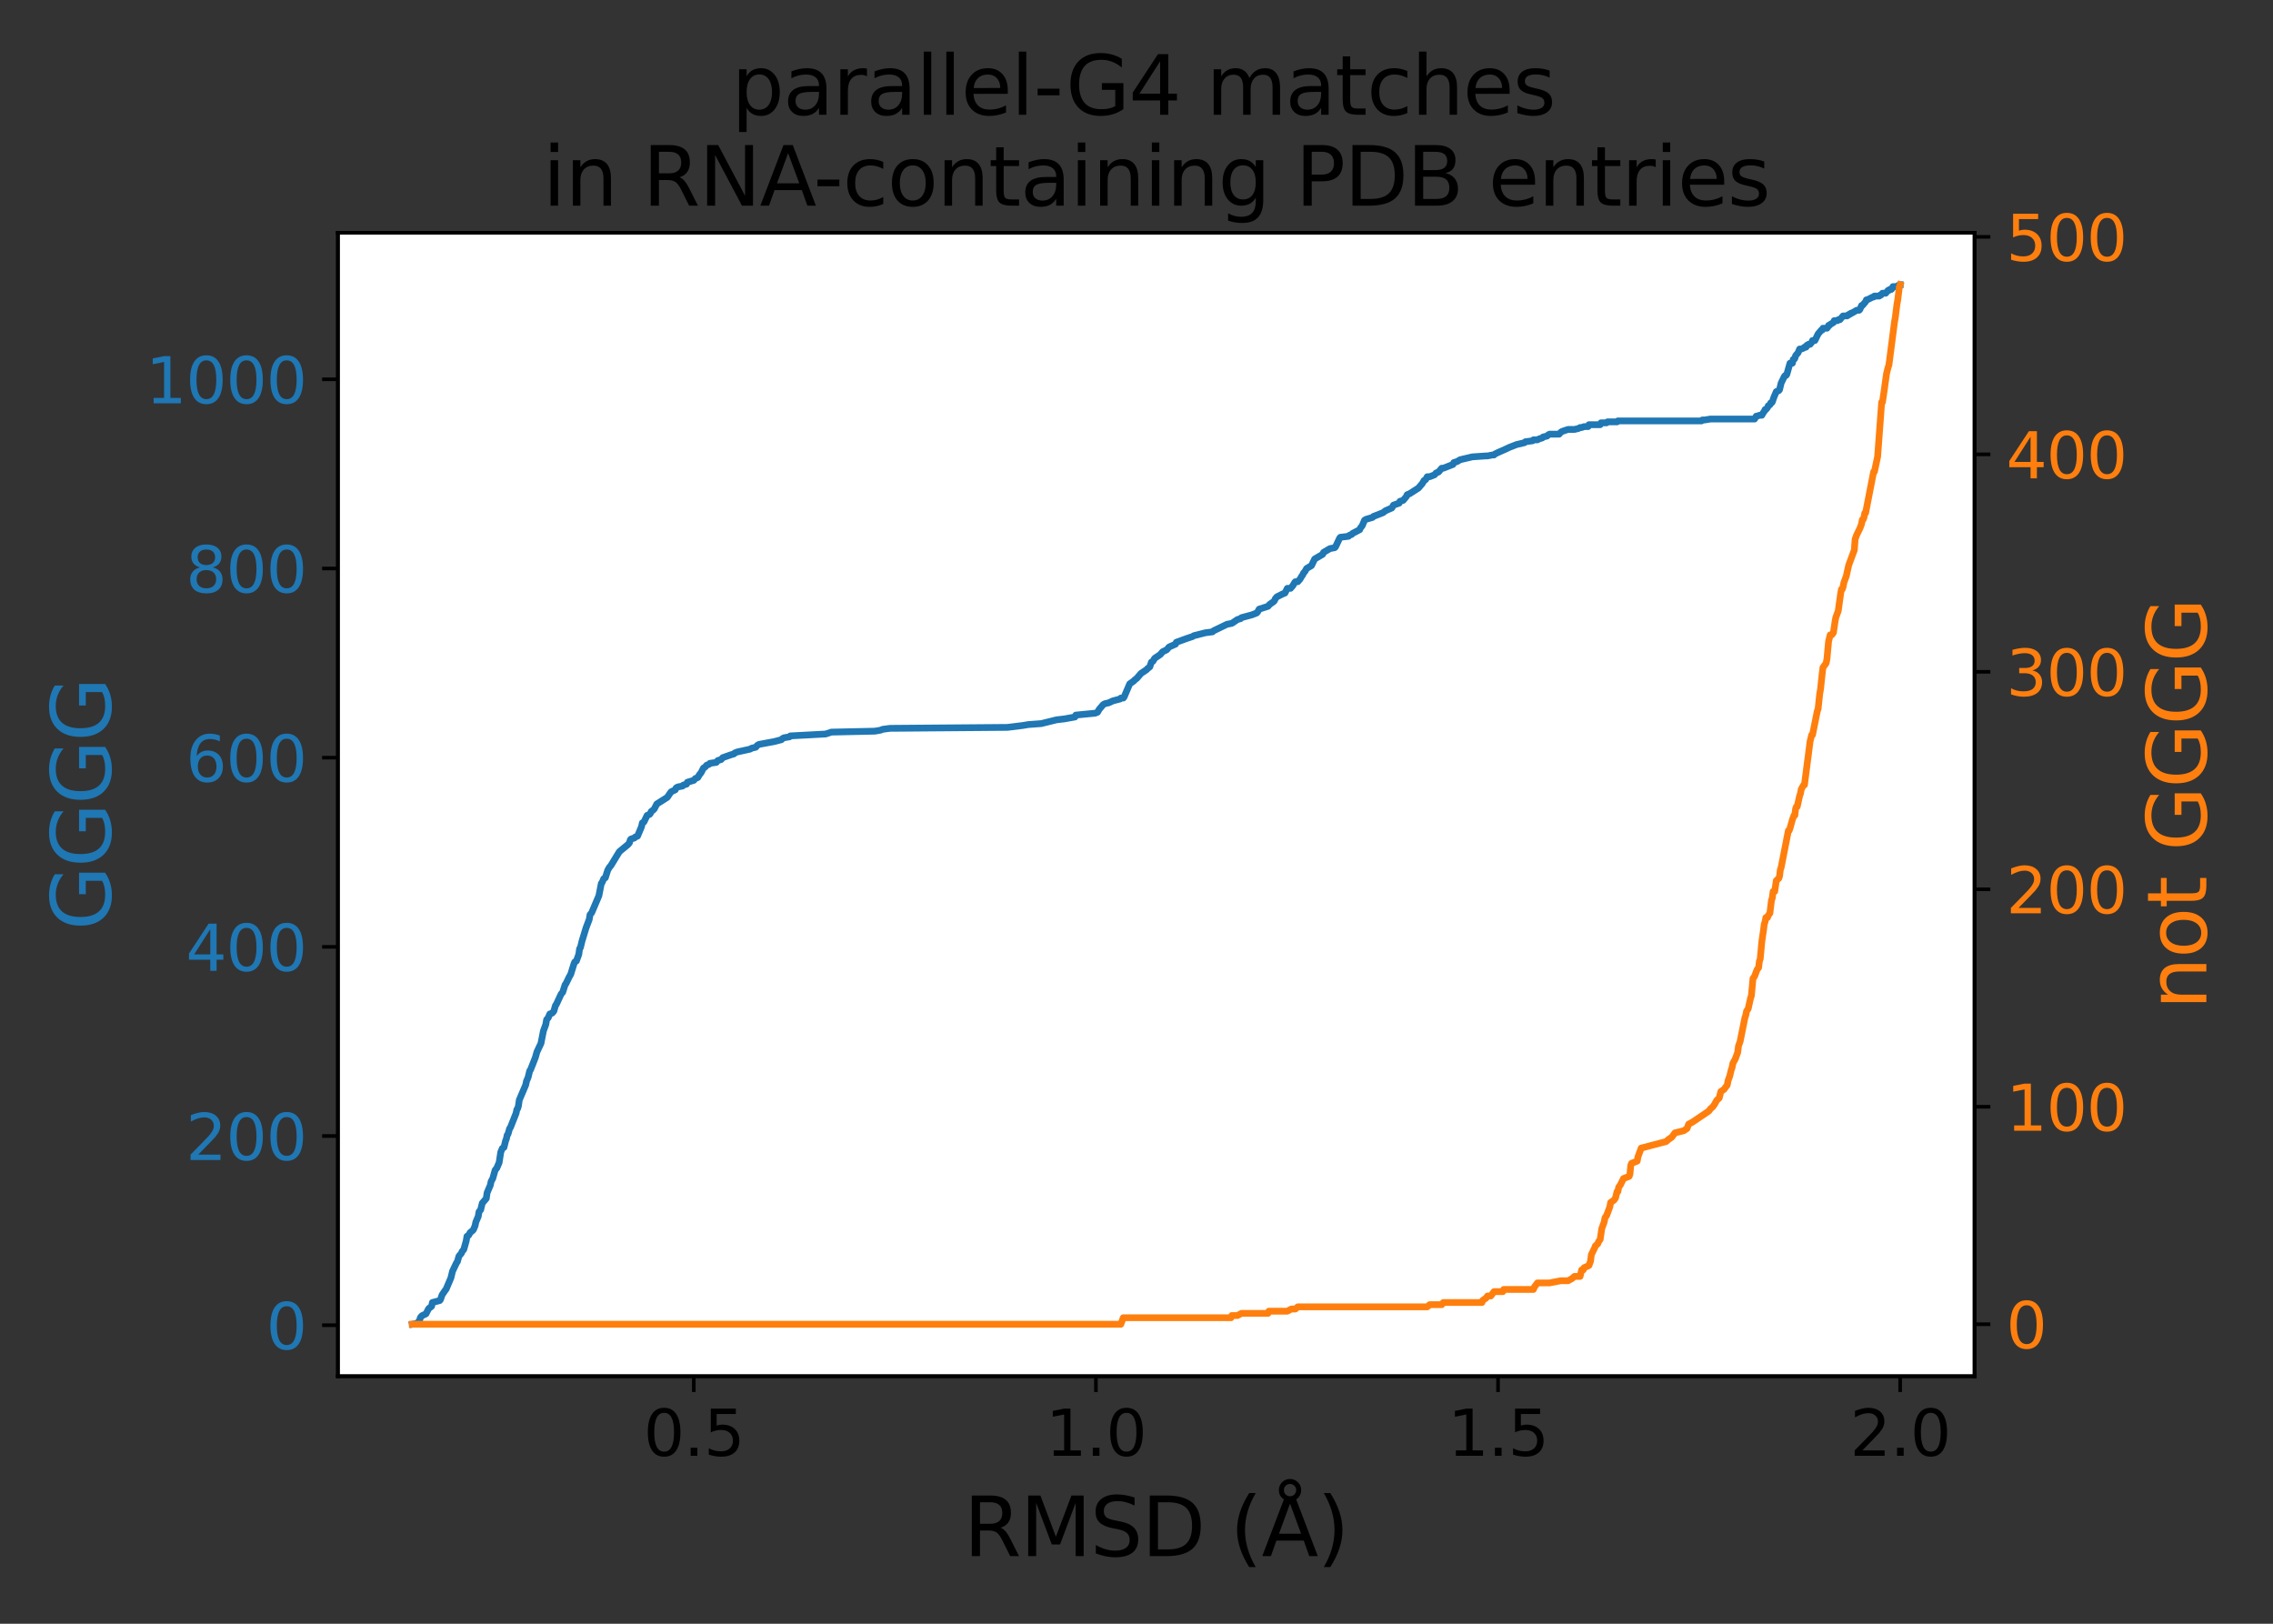 <?xml version="1.0" encoding="utf-8" standalone="no"?>
<!DOCTYPE svg PUBLIC "-//W3C//DTD SVG 1.1//EN"
  "http://www.w3.org/Graphics/SVG/1.1/DTD/svg11.dtd">
<svg xmlns:xlink="http://www.w3.org/1999/xlink" width="504pt" height="360pt" viewBox="0 0 504 360" xmlns="http://www.w3.org/2000/svg" version="1.1">
 <rect x="0" y="0" width="504" height="360" fill="#333333" stroke="none"/>
 <defs>
  <style type="text/css">*{stroke-linejoin: round; stroke-linecap: butt}</style>
 </defs>
 <g id="figure_1">
  <g id="patch_1">
   <path d="M 0 360 
L 504 360 
L 504 0 
L 0 0 
L 0 360 
z
" style="fill: none"/>
  </g>
  <g id="axes_1">
   <g id="patch_2">
    <path d="M 74.925 305.122 
L 437.825 305.122 
L 437.825 51.6 
L 74.925 51.6 
z
" style="fill: #ffffff"/>
   </g>
   <g id="matplotlib.axis_1">
    <g id="xtick_1">
     <g id="line2d_1">
      <defs>
       <path id="m24413ec538" d="M 0 0 
L 0 3.5 
" style="stroke: #000000; stroke-width: 0.8"/>
      </defs>
      <g>
       <use xlink:href="#m24413ec538" x="153.836" y="305.122" style="stroke: #000000; stroke-width: 0.8"/>
      </g>
     </g>
     <g id="text_1">
      <!-- 0.5 -->
      <g transform="translate(142.703 322.76)scale(0.14 -0.14)">
       <defs>
        <path id="DejaVuSans-30" d="M 2034 4250 
Q 1547 4250 1301 3770 
Q 1056 3291 1056 2328 
Q 1056 1369 1301 889 
Q 1547 409 2034 409 
Q 2525 409 2770 889 
Q 3016 1369 3016 2328 
Q 3016 3291 2770 3770 
Q 2525 4250 2034 4250 
z
M 2034 4750 
Q 2819 4750 3233 4129 
Q 3647 3509 3647 2328 
Q 3647 1150 3233 529 
Q 2819 -91 2034 -91 
Q 1250 -91 836 529 
Q 422 1150 422 2328 
Q 422 3509 836 4129 
Q 1250 4750 2034 4750 
z
" transform="scale(0.016)"/>
        <path id="DejaVuSans-2e" d="M 684 794 
L 1344 794 
L 1344 0 
L 684 0 
L 684 794 
z
" transform="scale(0.016)"/>
        <path id="DejaVuSans-35" d="M 691 4666 
L 3169 4666 
L 3169 4134 
L 1269 4134 
L 1269 2991 
Q 1406 3038 1543 3061 
Q 1681 3084 1819 3084 
Q 2600 3084 3056 2656 
Q 3513 2228 3513 1497 
Q 3513 744 3044 326 
Q 2575 -91 1722 -91 
Q 1428 -91 1123 -41 
Q 819 9 494 109 
L 494 744 
Q 775 591 1075 516 
Q 1375 441 1709 441 
Q 2250 441 2565 725 
Q 2881 1009 2881 1497 
Q 2881 1984 2565 2268 
Q 2250 2553 1709 2553 
Q 1456 2553 1204 2497 
Q 953 2441 691 2322 
L 691 4666 
z
" transform="scale(0.016)"/>
       </defs>
       <use xlink:href="#DejaVuSans-30"/>
       <use xlink:href="#DejaVuSans-2e" x="63.623"/>
       <use xlink:href="#DejaVuSans-35" x="95.41"/>
      </g>
     </g>
    </g>
    <g id="xtick_2">
     <g id="line2d_2">
      <g>
       <use xlink:href="#m24413ec538" x="243" y="305.122" style="stroke: #000000; stroke-width: 0.8"/>
      </g>
     </g>
     <g id="text_2">
      <!-- 1.0 -->
      <g transform="translate(231.868 322.76)scale(0.14 -0.14)">
       <defs>
        <path id="DejaVuSans-31" d="M 794 531 
L 1825 531 
L 1825 4091 
L 703 3866 
L 703 4441 
L 1819 4666 
L 2450 4666 
L 2450 531 
L 3481 531 
L 3481 0 
L 794 0 
L 794 531 
z
" transform="scale(0.016)"/>
       </defs>
       <use xlink:href="#DejaVuSans-31"/>
       <use xlink:href="#DejaVuSans-2e" x="63.623"/>
       <use xlink:href="#DejaVuSans-30" x="95.41"/>
      </g>
     </g>
    </g>
    <g id="xtick_3">
     <g id="line2d_3">
      <g>
       <use xlink:href="#m24413ec538" x="332.165" y="305.122" style="stroke: #000000; stroke-width: 0.8"/>
      </g>
     </g>
     <g id="text_3">
      <!-- 1.5 -->
      <g transform="translate(321.033 322.76)scale(0.14 -0.14)">
       <use xlink:href="#DejaVuSans-31"/>
       <use xlink:href="#DejaVuSans-2e" x="63.623"/>
       <use xlink:href="#DejaVuSans-35" x="95.41"/>
      </g>
     </g>
    </g>
    <g id="xtick_4">
     <g id="line2d_4">
      <g>
       <use xlink:href="#m24413ec538" x="421.33" y="305.122" style="stroke: #000000; stroke-width: 0.8"/>
      </g>
     </g>
     <g id="text_4">
      <!-- 2.0 -->
      <g transform="translate(410.197 322.76)scale(0.14 -0.14)">
       <defs>
        <path id="DejaVuSans-32" d="M 1228 531 
L 3431 531 
L 3431 0 
L 469 0 
L 469 531 
Q 828 903 1448 1529 
Q 2069 2156 2228 2338 
Q 2531 2678 2651 2914 
Q 2772 3150 2772 3378 
Q 2772 3750 2511 3984 
Q 2250 4219 1831 4219 
Q 1534 4219 1204 4116 
Q 875 4013 500 3803 
L 500 4441 
Q 881 4594 1212 4672 
Q 1544 4750 1819 4750 
Q 2544 4750 2975 4387 
Q 3406 4025 3406 3419 
Q 3406 3131 3298 2873 
Q 3191 2616 2906 2266 
Q 2828 2175 2409 1742 
Q 1991 1309 1228 531 
z
" transform="scale(0.016)"/>
       </defs>
       <use xlink:href="#DejaVuSans-32"/>
       <use xlink:href="#DejaVuSans-2e" x="63.623"/>
       <use xlink:href="#DejaVuSans-30" x="95.41"/>
      </g>
     </g>
    </g>
    <g id="text_5">
     <!-- RMSD (Å) -->
     <g transform="translate(213.673 345.011)scale(0.18 -0.18)">
      <defs>
       <path id="DejaVuSans-52" d="M 2841 2188 
Q 3044 2119 3236 1894 
Q 3428 1669 3622 1275 
L 4263 0 
L 3584 0 
L 2988 1197 
Q 2756 1666 2539 1819 
Q 2322 1972 1947 1972 
L 1259 1972 
L 1259 0 
L 628 0 
L 628 4666 
L 2053 4666 
Q 2853 4666 3247 4331 
Q 3641 3997 3641 3322 
Q 3641 2881 3436 2590 
Q 3231 2300 2841 2188 
z
M 1259 4147 
L 1259 2491 
L 2053 2491 
Q 2509 2491 2742 2702 
Q 2975 2913 2975 3322 
Q 2975 3731 2742 3939 
Q 2509 4147 2053 4147 
L 1259 4147 
z
" transform="scale(0.016)"/>
       <path id="DejaVuSans-4d" d="M 628 4666 
L 1569 4666 
L 2759 1491 
L 3956 4666 
L 4897 4666 
L 4897 0 
L 4281 0 
L 4281 4097 
L 3078 897 
L 2444 897 
L 1241 4097 
L 1241 0 
L 628 0 
L 628 4666 
z
" transform="scale(0.016)"/>
       <path id="DejaVuSans-53" d="M 3425 4513 
L 3425 3897 
Q 3066 4069 2747 4153 
Q 2428 4238 2131 4238 
Q 1616 4238 1336 4038 
Q 1056 3838 1056 3469 
Q 1056 3159 1242 3001 
Q 1428 2844 1947 2747 
L 2328 2669 
Q 3034 2534 3370 2195 
Q 3706 1856 3706 1288 
Q 3706 609 3251 259 
Q 2797 -91 1919 -91 
Q 1588 -91 1214 -16 
Q 841 59 441 206 
L 441 856 
Q 825 641 1194 531 
Q 1563 422 1919 422 
Q 2459 422 2753 634 
Q 3047 847 3047 1241 
Q 3047 1584 2836 1778 
Q 2625 1972 2144 2069 
L 1759 2144 
Q 1053 2284 737 2584 
Q 422 2884 422 3419 
Q 422 4038 858 4394 
Q 1294 4750 2059 4750 
Q 2388 4750 2728 4690 
Q 3069 4631 3425 4513 
z
" transform="scale(0.016)"/>
       <path id="DejaVuSans-44" d="M 1259 4147 
L 1259 519 
L 2022 519 
Q 2988 519 3436 956 
Q 3884 1394 3884 2338 
Q 3884 3275 3436 3711 
Q 2988 4147 2022 4147 
L 1259 4147 
z
M 628 4666 
L 1925 4666 
Q 3281 4666 3915 4102 
Q 4550 3538 4550 2338 
Q 4550 1131 3912 565 
Q 3275 0 1925 0 
L 628 0 
L 628 4666 
z
" transform="scale(0.016)"/>
       <path id="DejaVuSans-20" transform="scale(0.016)"/>
       <path id="DejaVuSans-28" d="M 1984 4856 
Q 1566 4138 1362 3434 
Q 1159 2731 1159 2009 
Q 1159 1288 1364 580 
Q 1569 -128 1984 -844 
L 1484 -844 
Q 1016 -109 783 600 
Q 550 1309 550 2009 
Q 550 2706 781 3412 
Q 1013 4119 1484 4856 
L 1984 4856 
z
" transform="scale(0.016)"/>
       <path id="DejaVuSans-c5" d="M 2663 5081 
Q 2663 5278 2523 5417 
Q 2384 5556 2188 5556 
Q 1988 5556 1852 5420 
Q 1716 5284 1716 5081 
Q 1716 4884 1853 4746 
Q 1991 4609 2188 4609 
Q 2384 4609 2523 4746 
Q 2663 4884 2663 5081 
z
M 2188 4044 
L 1338 1722 
L 3041 1722 
L 2188 4044 
z
M 1716 4366 
Q 1525 4494 1428 4673 
Q 1331 4853 1331 5081 
Q 1331 5441 1579 5691 
Q 1828 5941 2188 5941 
Q 2544 5941 2795 5689 
Q 3047 5438 3047 5081 
Q 3047 4863 2948 4678 
Q 2850 4494 2663 4366 
L 4325 0 
L 3669 0 
L 3244 1197 
L 1141 1197 
L 716 0 
L 50 0 
L 1716 4366 
z
" transform="scale(0.016)"/>
       <path id="DejaVuSans-29" d="M 513 4856 
L 1013 4856 
Q 1481 4119 1714 3412 
Q 1947 2706 1947 2009 
Q 1947 1309 1714 600 
Q 1481 -109 1013 -844 
L 513 -844 
Q 928 -128 1133 580 
Q 1338 1288 1338 2009 
Q 1338 2731 1133 3434 
Q 928 4138 513 4856 
z
" transform="scale(0.016)"/>
      </defs>
      <use xlink:href="#DejaVuSans-52"/>
      <use xlink:href="#DejaVuSans-4d" x="69.482"/>
      <use xlink:href="#DejaVuSans-53" x="155.762"/>
      <use xlink:href="#DejaVuSans-44" x="219.238"/>
      <use xlink:href="#DejaVuSans-20" x="296.24"/>
      <use xlink:href="#DejaVuSans-28" x="328.027"/>
      <use xlink:href="#DejaVuSans-c5" x="367.041"/>
      <use xlink:href="#DejaVuSans-29" x="435.449"/>
     </g>
    </g>
   </g>
   <g id="matplotlib.axis_2">
    <g id="ytick_1">
     <g id="line2d_5">
      <defs>
       <path id="m7c9e7e6912" d="M 0 0 
L -3.5 0 
" style="stroke: #000000; stroke-width: 0.8"/>
      </defs>
      <g>
       <use xlink:href="#m7c9e7e6912" x="74.925" y="293.808" style="stroke: #000000; stroke-width: 0.8"/>
      </g>
     </g>
     <g id="text_6">
      <!-- 0 -->
      <g style="fill: #1f77b4" transform="translate(59.017 299.127)scale(0.14 -0.14)">
       <use xlink:href="#DejaVuSans-30"/>
      </g>
     </g>
    </g>
    <g id="ytick_2">
     <g id="line2d_6">
      <g>
       <use xlink:href="#m7c9e7e6912" x="74.925" y="251.865" style="stroke: #000000; stroke-width: 0.8"/>
      </g>
     </g>
     <g id="text_7">
      <!-- 200 -->
      <g style="fill: #1f77b4" transform="translate(41.203 257.184)scale(0.14 -0.14)">
       <use xlink:href="#DejaVuSans-32"/>
       <use xlink:href="#DejaVuSans-30" x="63.623"/>
       <use xlink:href="#DejaVuSans-30" x="127.246"/>
      </g>
     </g>
    </g>
    <g id="ytick_3">
     <g id="line2d_7">
      <g>
       <use xlink:href="#m7c9e7e6912" x="74.925" y="209.923" style="stroke: #000000; stroke-width: 0.8"/>
      </g>
     </g>
     <g id="text_8">
      <!-- 400 -->
      <g style="fill: #1f77b4" transform="translate(41.203 215.242)scale(0.14 -0.14)">
       <defs>
        <path id="DejaVuSans-34" d="M 2419 4116 
L 825 1625 
L 2419 1625 
L 2419 4116 
z
M 2253 4666 
L 3047 4666 
L 3047 1625 
L 3713 1625 
L 3713 1100 
L 3047 1100 
L 3047 0 
L 2419 0 
L 2419 1100 
L 313 1100 
L 313 1709 
L 2253 4666 
z
" transform="scale(0.016)"/>
       </defs>
       <use xlink:href="#DejaVuSans-34"/>
       <use xlink:href="#DejaVuSans-30" x="63.623"/>
       <use xlink:href="#DejaVuSans-30" x="127.246"/>
      </g>
     </g>
    </g>
    <g id="ytick_4">
     <g id="line2d_8">
      <g>
       <use xlink:href="#m7c9e7e6912" x="74.925" y="167.98" style="stroke: #000000; stroke-width: 0.8"/>
      </g>
     </g>
     <g id="text_9">
      <!-- 600 -->
      <g style="fill: #1f77b4" transform="translate(41.203 173.299)scale(0.14 -0.14)">
       <defs>
        <path id="DejaVuSans-36" d="M 2113 2584 
Q 1688 2584 1439 2293 
Q 1191 2003 1191 1497 
Q 1191 994 1439 701 
Q 1688 409 2113 409 
Q 2538 409 2786 701 
Q 3034 994 3034 1497 
Q 3034 2003 2786 2293 
Q 2538 2584 2113 2584 
z
M 3366 4563 
L 3366 3988 
Q 3128 4100 2886 4159 
Q 2644 4219 2406 4219 
Q 1781 4219 1451 3797 
Q 1122 3375 1075 2522 
Q 1259 2794 1537 2939 
Q 1816 3084 2150 3084 
Q 2853 3084 3261 2657 
Q 3669 2231 3669 1497 
Q 3669 778 3244 343 
Q 2819 -91 2113 -91 
Q 1303 -91 875 529 
Q 447 1150 447 2328 
Q 447 3434 972 4092 
Q 1497 4750 2381 4750 
Q 2619 4750 2861 4703 
Q 3103 4656 3366 4563 
z
" transform="scale(0.016)"/>
       </defs>
       <use xlink:href="#DejaVuSans-36"/>
       <use xlink:href="#DejaVuSans-30" x="63.623"/>
       <use xlink:href="#DejaVuSans-30" x="127.246"/>
      </g>
     </g>
    </g>
    <g id="ytick_5">
     <g id="line2d_9">
      <g>
       <use xlink:href="#m7c9e7e6912" x="74.925" y="126.038" style="stroke: #000000; stroke-width: 0.8"/>
      </g>
     </g>
     <g id="text_10">
      <!-- 800 -->
      <g style="fill: #1f77b4" transform="translate(41.203 131.356)scale(0.14 -0.14)">
       <defs>
        <path id="DejaVuSans-38" d="M 2034 2216 
Q 1584 2216 1326 1975 
Q 1069 1734 1069 1313 
Q 1069 891 1326 650 
Q 1584 409 2034 409 
Q 2484 409 2743 651 
Q 3003 894 3003 1313 
Q 3003 1734 2745 1975 
Q 2488 2216 2034 2216 
z
M 1403 2484 
Q 997 2584 770 2862 
Q 544 3141 544 3541 
Q 544 4100 942 4425 
Q 1341 4750 2034 4750 
Q 2731 4750 3128 4425 
Q 3525 4100 3525 3541 
Q 3525 3141 3298 2862 
Q 3072 2584 2669 2484 
Q 3125 2378 3379 2068 
Q 3634 1759 3634 1313 
Q 3634 634 3220 271 
Q 2806 -91 2034 -91 
Q 1263 -91 848 271 
Q 434 634 434 1313 
Q 434 1759 690 2068 
Q 947 2378 1403 2484 
z
M 1172 3481 
Q 1172 3119 1398 2916 
Q 1625 2713 2034 2713 
Q 2441 2713 2670 2916 
Q 2900 3119 2900 3481 
Q 2900 3844 2670 4047 
Q 2441 4250 2034 4250 
Q 1625 4250 1398 4047 
Q 1172 3844 1172 3481 
z
" transform="scale(0.016)"/>
       </defs>
       <use xlink:href="#DejaVuSans-38"/>
       <use xlink:href="#DejaVuSans-30" x="63.623"/>
       <use xlink:href="#DejaVuSans-30" x="127.246"/>
      </g>
     </g>
    </g>
    <g id="ytick_6">
     <g id="line2d_10">
      <g>
       <use xlink:href="#m7c9e7e6912" x="74.925" y="84.095" style="stroke: #000000; stroke-width: 0.8"/>
      </g>
     </g>
     <g id="text_11">
      <!-- 1000 -->
      <g style="fill: #1f77b4" transform="translate(32.295 89.414)scale(0.14 -0.14)">
       <use xlink:href="#DejaVuSans-31"/>
       <use xlink:href="#DejaVuSans-30" x="63.623"/>
       <use xlink:href="#DejaVuSans-30" x="127.246"/>
       <use xlink:href="#DejaVuSans-30" x="190.869"/>
      </g>
     </g>
    </g>
    <g id="text_12">
     <!-- GGGG -->
     <g style="fill: #1f77b4" transform="translate(24.552 206.255)rotate(-90)scale(0.18 -0.18)">
      <defs>
       <path id="DejaVuSans-47" d="M 3809 666 
L 3809 1919 
L 2778 1919 
L 2778 2438 
L 4434 2438 
L 4434 434 
Q 4069 175 3628 42 
Q 3188 -91 2688 -91 
Q 1594 -91 976 548 
Q 359 1188 359 2328 
Q 359 3472 976 4111 
Q 1594 4750 2688 4750 
Q 3144 4750 3555 4637 
Q 3966 4525 4313 4306 
L 4313 3634 
Q 3963 3931 3569 4081 
Q 3175 4231 2741 4231 
Q 1884 4231 1454 3753 
Q 1025 3275 1025 2328 
Q 1025 1384 1454 906 
Q 1884 428 2741 428 
Q 3075 428 3337 486 
Q 3600 544 3809 666 
z
" transform="scale(0.016)"/>
      </defs>
      <use xlink:href="#DejaVuSans-47"/>
      <use xlink:href="#DejaVuSans-47" x="77.49"/>
      <use xlink:href="#DejaVuSans-47" x="154.98"/>
      <use xlink:href="#DejaVuSans-47" x="232.471"/>
     </g>
    </g>
   </g>
   <g id="line2d_11">
    <path d="M 91.42 293.598 
L 92.49 293.388 
L 93.025 292.759 
L 93.204 292.13 
L 93.56 291.711 
L 94.452 291.291 
L 94.987 290.243 
L 95.165 290.033 
L 95.7 289.614 
L 95.879 288.775 
L 97.484 288.355 
L 97.662 288.146 
L 98.019 287.097 
L 98.732 286.048 
L 98.91 285.839 
L 99.98 283.322 
L 100.337 281.854 
L 101.229 279.967 
L 101.407 279.757 
L 101.764 278.499 
L 102.299 277.87 
L 102.477 277.45 
L 102.834 277.031 
L 103.369 275.143 
L 103.547 274.095 
L 103.904 273.885 
L 104.26 273.256 
L 104.795 272.837 
L 104.973 272.627 
L 105.33 271.788 
L 105.508 270.949 
L 106.043 269.691 
L 106.222 268.642 
L 106.578 268.223 
L 106.935 266.755 
L 107.827 265.706 
L 108.005 264.448 
L 108.718 262.77 
L 108.897 261.932 
L 109.253 261.302 
L 109.61 260.044 
L 109.788 259.415 
L 110.145 258.996 
L 110.68 257.737 
L 111.037 255.43 
L 111.393 254.592 
L 111.75 254.382 
L 112.107 252.914 
L 112.285 252.494 
L 112.463 251.656 
L 112.642 251.446 
L 112.998 250.188 
L 113.177 249.978 
L 114.425 246.832 
L 114.603 245.993 
L 114.782 245.784 
L 114.96 245.154 
L 115.138 243.896 
L 116.565 240.541 
L 116.743 239.702 
L 117.1 238.863 
L 117.457 237.395 
L 117.635 237.185 
L 118.705 234.459 
L 119.061 233.201 
L 119.953 231.313 
L 120.488 228.587 
L 121.023 227.119 
L 121.201 226.071 
L 121.558 225.651 
L 121.915 224.812 
L 122.45 224.603 
L 122.806 224.183 
L 123.163 222.925 
L 123.341 222.715 
L 124.411 220.408 
L 124.768 219.989 
L 125.303 218.311 
L 125.481 218.102 
L 126.195 216.634 
L 126.551 216.004 
L 127.265 213.698 
L 127.443 213.278 
L 127.8 213.068 
L 128.335 211.6 
L 128.513 210.342 
L 128.691 210.132 
L 129.048 208.664 
L 129.94 205.728 
L 130.653 203.841 
L 130.831 202.792 
L 131.188 202.373 
L 132.793 198.598 
L 133.328 195.872 
L 133.506 195.662 
L 133.863 194.823 
L 134.219 194.614 
L 134.754 192.936 
L 135.111 192.307 
L 135.468 191.887 
L 137.251 188.951 
L 137.429 188.742 
L 139.213 187.274 
L 139.569 186.854 
L 139.748 186.225 
L 139.926 186.015 
L 140.639 185.806 
L 140.818 185.596 
L 141.353 185.386 
L 142.244 183.289 
L 142.423 182.45 
L 142.779 182.241 
L 143.493 180.773 
L 144.028 180.563 
L 144.206 180.353 
L 144.384 179.934 
L 144.919 179.514 
L 145.098 179.305 
L 145.633 178.256 
L 147.951 176.788 
L 148.664 175.74 
L 148.842 175.53 
L 149.734 175.11 
L 149.912 174.691 
L 150.269 174.481 
L 151.339 174.272 
L 151.517 174.062 
L 152.231 173.852 
L 152.409 173.433 
L 153.836 173.013 
L 154.192 172.594 
L 154.727 172.384 
L 155.084 171.755 
L 155.441 171.336 
L 155.976 170.287 
L 156.332 170.077 
L 156.689 169.658 
L 157.224 169.448 
L 157.402 169.238 
L 158.829 169.029 
L 159.186 168.609 
L 159.899 168.4 
L 160.256 167.98 
L 162.039 167.351 
L 162.752 167.141 
L 162.93 166.932 
L 163.465 166.722 
L 166.319 166.093 
L 166.675 165.883 
L 167.567 165.673 
L 167.924 165.254 
L 168.28 165.044 
L 171.669 164.415 
L 173.274 163.996 
L 173.452 163.786 
L 173.809 163.576 
L 175.057 163.366 
L 175.235 163.157 
L 183.082 162.737 
L 184.33 162.318 
L 193.96 162.108 
L 195.208 161.898 
L 195.743 161.689 
L 197.348 161.479 
L 223.384 161.269 
L 226.772 160.85 
L 228.021 160.64 
L 230.874 160.43 
L 234.262 159.592 
L 236.045 159.382 
L 238.364 158.962 
L 238.542 158.543 
L 242.822 158.124 
L 243.357 157.914 
L 243.714 157.285 
L 244.605 156.236 
L 244.962 156.027 
L 245.854 155.817 
L 246.745 155.397 
L 248.35 154.978 
L 248.529 154.768 
L 249.064 154.768 
L 249.242 154.559 
L 250.49 151.623 
L 251.382 150.993 
L 251.56 150.784 
L 252.095 150.364 
L 252.987 149.316 
L 254.235 148.477 
L 254.413 148.267 
L 254.948 147.848 
L 255.305 146.799 
L 255.662 146.589 
L 256.018 145.96 
L 257.267 145.121 
L 257.802 144.492 
L 258.693 144.073 
L 259.228 143.444 
L 260.655 142.815 
L 260.833 142.395 
L 263.152 141.556 
L 264.4 141.137 
L 264.756 140.927 
L 267.253 140.298 
L 268.858 140.088 
L 269.036 139.879 
L 272.068 138.411 
L 273.138 138.201 
L 274.386 137.362 
L 275.1 137.152 
L 275.278 136.943 
L 277.596 136.314 
L 278.666 135.894 
L 278.844 135.684 
L 279.201 135.055 
L 281.163 134.426 
L 281.519 134.007 
L 282.411 133.378 
L 282.589 133.168 
L 282.768 132.748 
L 283.124 132.329 
L 284.373 131.7 
L 284.908 131.49 
L 285.443 130.442 
L 286.156 130.442 
L 286.691 129.812 
L 287.048 129.183 
L 287.226 128.974 
L 287.761 128.974 
L 288.296 128.344 
L 288.653 127.715 
L 288.831 127.506 
L 289.009 127.086 
L 289.366 126.667 
L 289.723 126.038 
L 290.793 125.408 
L 291.506 123.94 
L 293.289 122.892 
L 293.467 122.472 
L 294.894 121.634 
L 295.964 121.424 
L 296.142 121.214 
L 297.034 119.327 
L 297.212 119.117 
L 298.996 118.907 
L 299.174 118.698 
L 299.709 118.488 
L 299.887 118.278 
L 301.492 117.439 
L 301.671 117.02 
L 302.027 116.601 
L 302.562 115.342 
L 302.919 115.133 
L 304.346 114.713 
L 304.524 114.503 
L 306.664 113.665 
L 307.199 113.245 
L 308.625 112.616 
L 308.982 111.987 
L 310.23 111.567 
L 310.409 111.148 
L 311.122 110.938 
L 311.835 110.099 
L 312.014 109.68 
L 312.549 109.47 
L 314.51 108.212 
L 315.402 107.163 
L 315.759 106.534 
L 316.115 106.325 
L 316.472 105.695 
L 317.007 105.695 
L 318.077 105.276 
L 318.434 104.857 
L 318.969 104.647 
L 319.682 103.808 
L 320.039 103.808 
L 322.178 102.969 
L 322.357 102.55 
L 323.07 102.34 
L 323.783 101.921 
L 326.458 101.291 
L 329.49 101.082 
L 329.847 101.082 
L 330.917 100.872 
L 331.273 100.872 
L 331.452 100.662 
L 332.343 100.243 
L 333.77 99.614 
L 334.662 99.194 
L 336.266 98.565 
L 338.05 98.146 
L 338.228 97.936 
L 339.833 97.726 
L 340.011 97.517 
L 340.903 97.517 
L 341.26 97.307 
L 341.973 97.097 
L 342.151 96.887 
L 343.043 96.678 
L 343.221 96.468 
L 343.578 96.258 
L 345.718 96.258 
L 346.075 95.839 
L 346.431 95.629 
L 347.68 95.21 
L 349.106 95.21 
L 349.998 95 
L 350.355 94.79 
L 350.711 94.79 
L 351.246 94.581 
L 352.138 94.581 
L 352.316 94.161 
L 354.813 94.161 
L 354.991 93.742 
L 356.239 93.742 
L 356.418 93.532 
L 358.558 93.532 
L 358.736 93.322 
L 377.282 93.322 
L 377.461 93.113 
L 377.996 93.113 
L 379.244 92.903 
L 389.052 92.903 
L 389.409 92.274 
L 389.587 92.274 
L 390.122 92.064 
L 390.657 92.064 
L 391.014 91.435 
L 391.192 91.225 
L 391.37 90.806 
L 391.549 90.806 
L 391.905 90.386 
L 392.084 89.967 
L 392.44 89.757 
L 392.619 89.338 
L 392.797 89.338 
L 392.975 89.128 
L 393.332 88.08 
L 393.867 86.821 
L 394.402 86.612 
L 394.58 86.402 
L 394.937 84.934 
L 395.65 83.466 
L 395.828 83.256 
L 396.007 83.256 
L 396.185 83.046 
L 396.898 80.53 
L 397.433 80.53 
L 397.612 79.691 
L 397.79 79.691 
L 397.968 79.481 
L 398.147 78.852 
L 398.682 78.223 
L 399.038 77.384 
L 399.395 77.384 
L 399.93 77.174 
L 400.108 76.965 
L 400.465 76.965 
L 400.643 76.545 
L 400.822 76.545 
L 401 76.336 
L 401.357 76.336 
L 401.713 75.916 
L 401.892 75.497 
L 402.427 75.497 
L 403.14 74.029 
L 403.853 73.19 
L 404.032 73.19 
L 404.21 72.771 
L 405.102 72.771 
L 405.28 72.561 
L 405.458 72.141 
L 405.637 72.141 
L 405.815 71.932 
L 406.528 71.512 
L 406.707 71.093 
L 407.42 71.093 
L 407.598 70.883 
L 407.955 70.883 
L 408.668 70.044 
L 409.56 70.044 
L 409.738 69.835 
L 409.916 69.835 
L 410.095 69.625 
L 410.273 69.625 
L 410.451 69.415 
L 410.63 69.415 
L 411.7 68.786 
L 412.235 68.786 
L 412.413 68.576 
L 412.77 67.737 
L 412.948 67.737 
L 413.661 66.899 
L 413.84 66.479 
L 414.018 66.479 
L 415.266 65.85 
L 415.445 65.85 
L 415.623 65.64 
L 416.693 65.64 
L 416.871 65.431 
L 417.05 65.431 
L 417.406 65.011 
L 418.12 65.011 
L 418.655 64.382 
L 418.833 64.382 
L 419.011 64.172 
L 419.368 64.172 
L 419.546 63.963 
L 419.725 63.543 
L 420.616 63.543 
L 420.795 63.333 
L 420.973 63.333 
L 421.151 63.124 
L 421.33 63.124 
L 421.33 63.124 
" clip-path="url(#p449cca1ac1)" style="fill: none; stroke: #1f77b4; stroke-width: 1.5; stroke-linecap: square"/>
   </g>
   <g id="patch_3">
    <path d="M 74.925 305.122 
L 74.925 51.6 
" style="fill: none; stroke: #000000; stroke-width: 0.8; stroke-linejoin: miter; stroke-linecap: square"/>
   </g>
   <g id="patch_4">
    <path d="M 437.825 305.122 
L 437.825 51.6 
" style="fill: none; stroke: #000000; stroke-width: 0.8; stroke-linejoin: miter; stroke-linecap: square"/>
   </g>
   <g id="patch_5">
    <path d="M 74.925 305.122 
L 437.825 305.122 
" style="fill: none; stroke: #000000; stroke-width: 0.8; stroke-linejoin: miter; stroke-linecap: square"/>
   </g>
   <g id="patch_6">
    <path d="M 74.925 51.6 
L 437.825 51.6 
" style="fill: none; stroke: #000000; stroke-width: 0.8; stroke-linejoin: miter; stroke-linecap: square"/>
   </g>
   <g id="text_13">
    <!-- parallel-G4 matches  -->
    <g transform="translate(162.21 25.444)scale(0.18 -0.18)">
     <defs>
      <path id="DejaVuSans-70" d="M 1159 525 
L 1159 -1331 
L 581 -1331 
L 581 3500 
L 1159 3500 
L 1159 2969 
Q 1341 3281 1617 3432 
Q 1894 3584 2278 3584 
Q 2916 3584 3314 3078 
Q 3713 2572 3713 1747 
Q 3713 922 3314 415 
Q 2916 -91 2278 -91 
Q 1894 -91 1617 61 
Q 1341 213 1159 525 
z
M 3116 1747 
Q 3116 2381 2855 2742 
Q 2594 3103 2138 3103 
Q 1681 3103 1420 2742 
Q 1159 2381 1159 1747 
Q 1159 1113 1420 752 
Q 1681 391 2138 391 
Q 2594 391 2855 752 
Q 3116 1113 3116 1747 
z
" transform="scale(0.016)"/>
      <path id="DejaVuSans-61" d="M 2194 1759 
Q 1497 1759 1228 1600 
Q 959 1441 959 1056 
Q 959 750 1161 570 
Q 1363 391 1709 391 
Q 2188 391 2477 730 
Q 2766 1069 2766 1631 
L 2766 1759 
L 2194 1759 
z
M 3341 1997 
L 3341 0 
L 2766 0 
L 2766 531 
Q 2569 213 2275 61 
Q 1981 -91 1556 -91 
Q 1019 -91 701 211 
Q 384 513 384 1019 
Q 384 1609 779 1909 
Q 1175 2209 1959 2209 
L 2766 2209 
L 2766 2266 
Q 2766 2663 2505 2880 
Q 2244 3097 1772 3097 
Q 1472 3097 1187 3025 
Q 903 2953 641 2809 
L 641 3341 
Q 956 3463 1253 3523 
Q 1550 3584 1831 3584 
Q 2591 3584 2966 3190 
Q 3341 2797 3341 1997 
z
" transform="scale(0.016)"/>
      <path id="DejaVuSans-72" d="M 2631 2963 
Q 2534 3019 2420 3045 
Q 2306 3072 2169 3072 
Q 1681 3072 1420 2755 
Q 1159 2438 1159 1844 
L 1159 0 
L 581 0 
L 581 3500 
L 1159 3500 
L 1159 2956 
Q 1341 3275 1631 3429 
Q 1922 3584 2338 3584 
Q 2397 3584 2469 3576 
Q 2541 3569 2628 3553 
L 2631 2963 
z
" transform="scale(0.016)"/>
      <path id="DejaVuSans-6c" d="M 603 4863 
L 1178 4863 
L 1178 0 
L 603 0 
L 603 4863 
z
" transform="scale(0.016)"/>
      <path id="DejaVuSans-65" d="M 3597 1894 
L 3597 1613 
L 953 1613 
Q 991 1019 1311 708 
Q 1631 397 2203 397 
Q 2534 397 2845 478 
Q 3156 559 3463 722 
L 3463 178 
Q 3153 47 2828 -22 
Q 2503 -91 2169 -91 
Q 1331 -91 842 396 
Q 353 884 353 1716 
Q 353 2575 817 3079 
Q 1281 3584 2069 3584 
Q 2775 3584 3186 3129 
Q 3597 2675 3597 1894 
z
M 3022 2063 
Q 3016 2534 2758 2815 
Q 2500 3097 2075 3097 
Q 1594 3097 1305 2825 
Q 1016 2553 972 2059 
L 3022 2063 
z
" transform="scale(0.016)"/>
      <path id="DejaVuSans-2d" d="M 313 2009 
L 1997 2009 
L 1997 1497 
L 313 1497 
L 313 2009 
z
" transform="scale(0.016)"/>
      <path id="DejaVuSans-6d" d="M 3328 2828 
Q 3544 3216 3844 3400 
Q 4144 3584 4550 3584 
Q 5097 3584 5394 3201 
Q 5691 2819 5691 2113 
L 5691 0 
L 5113 0 
L 5113 2094 
Q 5113 2597 4934 2840 
Q 4756 3084 4391 3084 
Q 3944 3084 3684 2787 
Q 3425 2491 3425 1978 
L 3425 0 
L 2847 0 
L 2847 2094 
Q 2847 2600 2669 2842 
Q 2491 3084 2119 3084 
Q 1678 3084 1418 2786 
Q 1159 2488 1159 1978 
L 1159 0 
L 581 0 
L 581 3500 
L 1159 3500 
L 1159 2956 
Q 1356 3278 1631 3431 
Q 1906 3584 2284 3584 
Q 2666 3584 2933 3390 
Q 3200 3197 3328 2828 
z
" transform="scale(0.016)"/>
      <path id="DejaVuSans-74" d="M 1172 4494 
L 1172 3500 
L 2356 3500 
L 2356 3053 
L 1172 3053 
L 1172 1153 
Q 1172 725 1289 603 
Q 1406 481 1766 481 
L 2356 481 
L 2356 0 
L 1766 0 
Q 1100 0 847 248 
Q 594 497 594 1153 
L 594 3053 
L 172 3053 
L 172 3500 
L 594 3500 
L 594 4494 
L 1172 4494 
z
" transform="scale(0.016)"/>
      <path id="DejaVuSans-63" d="M 3122 3366 
L 3122 2828 
Q 2878 2963 2633 3030 
Q 2388 3097 2138 3097 
Q 1578 3097 1268 2742 
Q 959 2388 959 1747 
Q 959 1106 1268 751 
Q 1578 397 2138 397 
Q 2388 397 2633 464 
Q 2878 531 3122 666 
L 3122 134 
Q 2881 22 2623 -34 
Q 2366 -91 2075 -91 
Q 1284 -91 818 406 
Q 353 903 353 1747 
Q 353 2603 823 3093 
Q 1294 3584 2113 3584 
Q 2378 3584 2631 3529 
Q 2884 3475 3122 3366 
z
" transform="scale(0.016)"/>
      <path id="DejaVuSans-68" d="M 3513 2113 
L 3513 0 
L 2938 0 
L 2938 2094 
Q 2938 2591 2744 2837 
Q 2550 3084 2163 3084 
Q 1697 3084 1428 2787 
Q 1159 2491 1159 1978 
L 1159 0 
L 581 0 
L 581 4863 
L 1159 4863 
L 1159 2956 
Q 1366 3272 1645 3428 
Q 1925 3584 2291 3584 
Q 2894 3584 3203 3211 
Q 3513 2838 3513 2113 
z
" transform="scale(0.016)"/>
      <path id="DejaVuSans-73" d="M 2834 3397 
L 2834 2853 
Q 2591 2978 2328 3040 
Q 2066 3103 1784 3103 
Q 1356 3103 1142 2972 
Q 928 2841 928 2578 
Q 928 2378 1081 2264 
Q 1234 2150 1697 2047 
L 1894 2003 
Q 2506 1872 2764 1633 
Q 3022 1394 3022 966 
Q 3022 478 2636 193 
Q 2250 -91 1575 -91 
Q 1294 -91 989 -36 
Q 684 19 347 128 
L 347 722 
Q 666 556 975 473 
Q 1284 391 1588 391 
Q 1994 391 2212 530 
Q 2431 669 2431 922 
Q 2431 1156 2273 1281 
Q 2116 1406 1581 1522 
L 1381 1569 
Q 847 1681 609 1914 
Q 372 2147 372 2553 
Q 372 3047 722 3315 
Q 1072 3584 1716 3584 
Q 2034 3584 2315 3537 
Q 2597 3491 2834 3397 
z
" transform="scale(0.016)"/>
     </defs>
     <use xlink:href="#DejaVuSans-70"/>
     <use xlink:href="#DejaVuSans-61" x="63.477"/>
     <use xlink:href="#DejaVuSans-72" x="124.756"/>
     <use xlink:href="#DejaVuSans-61" x="165.869"/>
     <use xlink:href="#DejaVuSans-6c" x="227.148"/>
     <use xlink:href="#DejaVuSans-6c" x="254.932"/>
     <use xlink:href="#DejaVuSans-65" x="282.715"/>
     <use xlink:href="#DejaVuSans-6c" x="344.238"/>
     <use xlink:href="#DejaVuSans-2d" x="372.021"/>
     <use xlink:href="#DejaVuSans-47" x="411.73"/>
     <use xlink:href="#DejaVuSans-34" x="489.221"/>
     <use xlink:href="#DejaVuSans-20" x="552.844"/>
     <use xlink:href="#DejaVuSans-6d" x="584.631"/>
     <use xlink:href="#DejaVuSans-61" x="682.043"/>
     <use xlink:href="#DejaVuSans-74" x="743.322"/>
     <use xlink:href="#DejaVuSans-63" x="782.531"/>
     <use xlink:href="#DejaVuSans-68" x="837.512"/>
     <use xlink:href="#DejaVuSans-65" x="900.891"/>
     <use xlink:href="#DejaVuSans-73" x="962.414"/>
     <use xlink:href="#DejaVuSans-20" x="1014.514"/>
    </g>
    <!-- in RNA-containing PDB entries -->
    <g transform="translate(120.35 45.6)scale(0.18 -0.18)">
     <defs>
      <path id="DejaVuSans-69" d="M 603 3500 
L 1178 3500 
L 1178 0 
L 603 0 
L 603 3500 
z
M 603 4863 
L 1178 4863 
L 1178 4134 
L 603 4134 
L 603 4863 
z
" transform="scale(0.016)"/>
      <path id="DejaVuSans-6e" d="M 3513 2113 
L 3513 0 
L 2938 0 
L 2938 2094 
Q 2938 2591 2744 2837 
Q 2550 3084 2163 3084 
Q 1697 3084 1428 2787 
Q 1159 2491 1159 1978 
L 1159 0 
L 581 0 
L 581 3500 
L 1159 3500 
L 1159 2956 
Q 1366 3272 1645 3428 
Q 1925 3584 2291 3584 
Q 2894 3584 3203 3211 
Q 3513 2838 3513 2113 
z
" transform="scale(0.016)"/>
      <path id="DejaVuSans-4e" d="M 628 4666 
L 1478 4666 
L 3547 763 
L 3547 4666 
L 4159 4666 
L 4159 0 
L 3309 0 
L 1241 3903 
L 1241 0 
L 628 0 
L 628 4666 
z
" transform="scale(0.016)"/>
      <path id="DejaVuSans-41" d="M 2188 4044 
L 1331 1722 
L 3047 1722 
L 2188 4044 
z
M 1831 4666 
L 2547 4666 
L 4325 0 
L 3669 0 
L 3244 1197 
L 1141 1197 
L 716 0 
L 50 0 
L 1831 4666 
z
" transform="scale(0.016)"/>
      <path id="DejaVuSans-6f" d="M 1959 3097 
Q 1497 3097 1228 2736 
Q 959 2375 959 1747 
Q 959 1119 1226 758 
Q 1494 397 1959 397 
Q 2419 397 2687 759 
Q 2956 1122 2956 1747 
Q 2956 2369 2687 2733 
Q 2419 3097 1959 3097 
z
M 1959 3584 
Q 2709 3584 3137 3096 
Q 3566 2609 3566 1747 
Q 3566 888 3137 398 
Q 2709 -91 1959 -91 
Q 1206 -91 779 398 
Q 353 888 353 1747 
Q 353 2609 779 3096 
Q 1206 3584 1959 3584 
z
" transform="scale(0.016)"/>
      <path id="DejaVuSans-67" d="M 2906 1791 
Q 2906 2416 2648 2759 
Q 2391 3103 1925 3103 
Q 1463 3103 1205 2759 
Q 947 2416 947 1791 
Q 947 1169 1205 825 
Q 1463 481 1925 481 
Q 2391 481 2648 825 
Q 2906 1169 2906 1791 
z
M 3481 434 
Q 3481 -459 3084 -895 
Q 2688 -1331 1869 -1331 
Q 1566 -1331 1297 -1286 
Q 1028 -1241 775 -1147 
L 775 -588 
Q 1028 -725 1275 -790 
Q 1522 -856 1778 -856 
Q 2344 -856 2625 -561 
Q 2906 -266 2906 331 
L 2906 616 
Q 2728 306 2450 153 
Q 2172 0 1784 0 
Q 1141 0 747 490 
Q 353 981 353 1791 
Q 353 2603 747 3093 
Q 1141 3584 1784 3584 
Q 2172 3584 2450 3431 
Q 2728 3278 2906 2969 
L 2906 3500 
L 3481 3500 
L 3481 434 
z
" transform="scale(0.016)"/>
      <path id="DejaVuSans-50" d="M 1259 4147 
L 1259 2394 
L 2053 2394 
Q 2494 2394 2734 2622 
Q 2975 2850 2975 3272 
Q 2975 3691 2734 3919 
Q 2494 4147 2053 4147 
L 1259 4147 
z
M 628 4666 
L 2053 4666 
Q 2838 4666 3239 4311 
Q 3641 3956 3641 3272 
Q 3641 2581 3239 2228 
Q 2838 1875 2053 1875 
L 1259 1875 
L 1259 0 
L 628 0 
L 628 4666 
z
" transform="scale(0.016)"/>
      <path id="DejaVuSans-42" d="M 1259 2228 
L 1259 519 
L 2272 519 
Q 2781 519 3026 730 
Q 3272 941 3272 1375 
Q 3272 1813 3026 2020 
Q 2781 2228 2272 2228 
L 1259 2228 
z
M 1259 4147 
L 1259 2741 
L 2194 2741 
Q 2656 2741 2882 2914 
Q 3109 3088 3109 3444 
Q 3109 3797 2882 3972 
Q 2656 4147 2194 4147 
L 1259 4147 
z
M 628 4666 
L 2241 4666 
Q 2963 4666 3353 4366 
Q 3744 4066 3744 3513 
Q 3744 3084 3544 2831 
Q 3344 2578 2956 2516 
Q 3422 2416 3680 2098 
Q 3938 1781 3938 1306 
Q 3938 681 3513 340 
Q 3088 0 2303 0 
L 628 0 
L 628 4666 
z
" transform="scale(0.016)"/>
     </defs>
     <use xlink:href="#DejaVuSans-69"/>
     <use xlink:href="#DejaVuSans-6e" x="27.783"/>
     <use xlink:href="#DejaVuSans-20" x="91.162"/>
     <use xlink:href="#DejaVuSans-52" x="122.949"/>
     <use xlink:href="#DejaVuSans-4e" x="192.432"/>
     <use xlink:href="#DejaVuSans-41" x="267.236"/>
     <use xlink:href="#DejaVuSans-2d" x="333.395"/>
     <use xlink:href="#DejaVuSans-63" x="369.479"/>
     <use xlink:href="#DejaVuSans-6f" x="424.459"/>
     <use xlink:href="#DejaVuSans-6e" x="485.641"/>
     <use xlink:href="#DejaVuSans-74" x="549.02"/>
     <use xlink:href="#DejaVuSans-61" x="588.229"/>
     <use xlink:href="#DejaVuSans-69" x="649.508"/>
     <use xlink:href="#DejaVuSans-6e" x="677.291"/>
     <use xlink:href="#DejaVuSans-69" x="740.67"/>
     <use xlink:href="#DejaVuSans-6e" x="768.453"/>
     <use xlink:href="#DejaVuSans-67" x="831.832"/>
     <use xlink:href="#DejaVuSans-20" x="895.309"/>
     <use xlink:href="#DejaVuSans-50" x="927.096"/>
     <use xlink:href="#DejaVuSans-44" x="987.398"/>
     <use xlink:href="#DejaVuSans-42" x="1064.4"/>
     <use xlink:href="#DejaVuSans-20" x="1133.004"/>
     <use xlink:href="#DejaVuSans-65" x="1164.791"/>
     <use xlink:href="#DejaVuSans-6e" x="1226.314"/>
     <use xlink:href="#DejaVuSans-74" x="1289.693"/>
     <use xlink:href="#DejaVuSans-72" x="1328.902"/>
     <use xlink:href="#DejaVuSans-69" x="1370.016"/>
     <use xlink:href="#DejaVuSans-65" x="1397.799"/>
     <use xlink:href="#DejaVuSans-73" x="1459.322"/>
    </g>
   </g>
  </g>
  <g id="axes_2">
   <g id="matplotlib.axis_3">
    <g id="ytick_7">
     <g id="line2d_12">
      <defs>
       <path id="mbec7e957cf" d="M 0 0 
L 3.5 0 
" style="stroke: #000000; stroke-width: 0.8"/>
      </defs>
      <g>
       <use xlink:href="#mbec7e957cf" x="437.825" y="293.598" style="stroke: #000000; stroke-width: 0.8"/>
      </g>
     </g>
     <g id="text_14">
      <!-- 0 -->
      <g style="fill: #ff7f0e" transform="translate(444.825 298.917)scale(0.14 -0.14)">
       <use xlink:href="#DejaVuSans-30"/>
      </g>
     </g>
    </g>
    <g id="ytick_8">
     <g id="line2d_13">
      <g>
       <use xlink:href="#mbec7e957cf" x="437.825" y="245.382" style="stroke: #000000; stroke-width: 0.8"/>
      </g>
     </g>
     <g id="text_15">
      <!-- 100 -->
      <g style="fill: #ff7f0e" transform="translate(444.825 250.701)scale(0.14 -0.14)">
       <use xlink:href="#DejaVuSans-31"/>
       <use xlink:href="#DejaVuSans-30" x="63.623"/>
       <use xlink:href="#DejaVuSans-30" x="127.246"/>
      </g>
     </g>
    </g>
    <g id="ytick_9">
     <g id="line2d_14">
      <g>
       <use xlink:href="#mbec7e957cf" x="437.825" y="197.165" style="stroke: #000000; stroke-width: 0.8"/>
      </g>
     </g>
     <g id="text_16">
      <!-- 200 -->
      <g style="fill: #ff7f0e" transform="translate(444.825 202.484)scale(0.14 -0.14)">
       <use xlink:href="#DejaVuSans-32"/>
       <use xlink:href="#DejaVuSans-30" x="63.623"/>
       <use xlink:href="#DejaVuSans-30" x="127.246"/>
      </g>
     </g>
    </g>
    <g id="ytick_10">
     <g id="line2d_15">
      <g>
       <use xlink:href="#mbec7e957cf" x="437.825" y="148.949" style="stroke: #000000; stroke-width: 0.8"/>
      </g>
     </g>
     <g id="text_17">
      <!-- 300 -->
      <g style="fill: #ff7f0e" transform="translate(444.825 154.268)scale(0.14 -0.14)">
       <defs>
        <path id="DejaVuSans-33" d="M 2597 2516 
Q 3050 2419 3304 2112 
Q 3559 1806 3559 1356 
Q 3559 666 3084 287 
Q 2609 -91 1734 -91 
Q 1441 -91 1130 -33 
Q 819 25 488 141 
L 488 750 
Q 750 597 1062 519 
Q 1375 441 1716 441 
Q 2309 441 2620 675 
Q 2931 909 2931 1356 
Q 2931 1769 2642 2001 
Q 2353 2234 1838 2234 
L 1294 2234 
L 1294 2753 
L 1863 2753 
Q 2328 2753 2575 2939 
Q 2822 3125 2822 3475 
Q 2822 3834 2567 4026 
Q 2313 4219 1838 4219 
Q 1578 4219 1281 4162 
Q 984 4106 628 3988 
L 628 4550 
Q 988 4650 1302 4700 
Q 1616 4750 1894 4750 
Q 2613 4750 3031 4423 
Q 3450 4097 3450 3541 
Q 3450 3153 3228 2886 
Q 3006 2619 2597 2516 
z
" transform="scale(0.016)"/>
       </defs>
       <use xlink:href="#DejaVuSans-33"/>
       <use xlink:href="#DejaVuSans-30" x="63.623"/>
       <use xlink:href="#DejaVuSans-30" x="127.246"/>
      </g>
     </g>
    </g>
    <g id="ytick_11">
     <g id="line2d_16">
      <g>
       <use xlink:href="#mbec7e957cf" x="437.825" y="100.733" style="stroke: #000000; stroke-width: 0.8"/>
      </g>
     </g>
     <g id="text_18">
      <!-- 400 -->
      <g style="fill: #ff7f0e" transform="translate(444.825 106.051)scale(0.14 -0.14)">
       <use xlink:href="#DejaVuSans-34"/>
       <use xlink:href="#DejaVuSans-30" x="63.623"/>
       <use xlink:href="#DejaVuSans-30" x="127.246"/>
      </g>
     </g>
    </g>
    <g id="ytick_12">
     <g id="line2d_17">
      <g>
       <use xlink:href="#mbec7e957cf" x="437.825" y="52.516" style="stroke: #000000; stroke-width: 0.8"/>
      </g>
     </g>
     <g id="text_19">
      <!-- 500 -->
      <g style="fill: #ff7f0e" transform="translate(444.825 57.835)scale(0.14 -0.14)">
       <use xlink:href="#DejaVuSans-35"/>
       <use xlink:href="#DejaVuSans-30" x="63.623"/>
       <use xlink:href="#DejaVuSans-30" x="127.246"/>
      </g>
     </g>
    </g>
    <g id="text_20">
     <!-- not GGGG -->
     <g style="fill: #ff7f0e" transform="translate(489.225 223.855)rotate(-90)scale(0.18 -0.18)">
      <use xlink:href="#DejaVuSans-6e"/>
      <use xlink:href="#DejaVuSans-6f" x="63.379"/>
      <use xlink:href="#DejaVuSans-74" x="124.561"/>
      <use xlink:href="#DejaVuSans-20" x="163.77"/>
      <use xlink:href="#DejaVuSans-47" x="195.557"/>
      <use xlink:href="#DejaVuSans-47" x="273.047"/>
      <use xlink:href="#DejaVuSans-47" x="350.537"/>
      <use xlink:href="#DejaVuSans-47" x="428.027"/>
     </g>
    </g>
   </g>
   <g id="line2d_18">
    <path d="M 91.42 293.598 
L 248.529 293.598 
L 249.064 292.152 
L 272.96 292.152 
L 273.138 291.669 
L 274.386 291.669 
L 275.278 291.187 
L 281.163 291.187 
L 281.341 290.705 
L 285.443 290.705 
L 286.334 290.223 
L 287.226 290.223 
L 287.761 289.741 
L 316.472 289.741 
L 317.007 289.259 
L 319.682 289.259 
L 320.039 288.777 
L 328.598 288.777 
L 328.777 288.294 
L 329.49 287.812 
L 329.847 287.33 
L 330.56 287.33 
L 331.273 286.366 
L 333.235 286.366 
L 333.413 285.884 
L 340.011 285.884 
L 340.19 285.401 
L 340.903 284.437 
L 343.578 284.437 
L 346.075 283.955 
L 347.68 283.955 
L 348.571 283.473 
L 349.106 282.991 
L 350.355 282.991 
L 350.711 281.544 
L 351.068 281.544 
L 351.246 281.062 
L 352.316 280.58 
L 352.673 279.615 
L 352.851 278.169 
L 353.564 276.722 
L 353.743 276.24 
L 354.278 275.758 
L 354.456 275.276 
L 354.813 274.794 
L 355.169 272.383 
L 355.704 270.936 
L 355.883 269.972 
L 356.239 269.49 
L 356.953 267.561 
L 357.131 266.597 
L 357.844 266.115 
L 358.201 265.633 
L 358.558 264.186 
L 358.736 264.186 
L 358.914 263.222 
L 359.271 262.74 
L 359.984 261.293 
L 361.233 260.811 
L 361.411 260.329 
L 361.589 258.4 
L 361.768 257.918 
L 363.016 257.436 
L 363.194 256.472 
L 363.908 254.543 
L 369.436 253.096 
L 369.971 252.614 
L 370.684 252.132 
L 371.397 251.168 
L 373.359 250.686 
L 374.072 250.203 
L 374.429 249.239 
L 375.321 248.757 
L 378.887 246.346 
L 379.244 245.864 
L 379.779 245.382 
L 380.135 244.9 
L 380.67 243.935 
L 381.205 243.453 
L 381.562 242.007 
L 382.275 241.524 
L 382.989 240.56 
L 383.167 239.596 
L 383.524 238.631 
L 383.88 237.185 
L 384.059 236.703 
L 384.237 235.738 
L 384.772 234.774 
L 385.307 233.328 
L 385.485 231.881 
L 385.842 230.917 
L 386.912 225.613 
L 387.09 225.131 
L 387.269 224.167 
L 387.625 223.684 
L 388.16 221.274 
L 388.339 220.791 
L 388.695 216.934 
L 389.052 216.452 
L 389.587 215.005 
L 389.944 214.523 
L 390.122 213.077 
L 390.3 212.595 
L 390.657 208.737 
L 391.014 206.326 
L 391.192 204.88 
L 391.37 204.398 
L 391.549 203.433 
L 391.905 203.433 
L 392.084 202.951 
L 392.44 202.469 
L 392.797 199.576 
L 392.975 199.094 
L 393.154 197.648 
L 393.51 197.648 
L 393.867 195.237 
L 394.402 194.755 
L 394.58 194.272 
L 394.758 192.826 
L 394.937 192.344 
L 396.542 184.147 
L 396.72 184.147 
L 396.898 183.665 
L 397.433 181.736 
L 397.79 180.772 
L 397.968 180.772 
L 398.147 179.325 
L 398.325 178.843 
L 398.503 178.843 
L 399.038 176.432 
L 399.217 175.95 
L 399.395 174.986 
L 399.93 174.021 
L 400.108 174.021 
L 401.357 164.378 
L 401.713 162.932 
L 401.892 162.932 
L 402.962 157.628 
L 403.14 157.146 
L 403.497 153.771 
L 403.675 152.806 
L 404.032 149.431 
L 404.21 147.985 
L 404.923 147.02 
L 405.102 146.056 
L 405.458 142.199 
L 405.815 140.752 
L 406.172 140.752 
L 406.528 140.27 
L 406.885 137.859 
L 407.063 136.895 
L 407.598 135.448 
L 408.133 131.591 
L 408.312 130.627 
L 408.49 130.627 
L 408.668 130.145 
L 408.846 129.18 
L 409.381 127.734 
L 409.916 125.323 
L 411.165 121.948 
L 411.343 119.537 
L 411.7 118.573 
L 412.413 117.126 
L 412.77 116.162 
L 412.948 115.197 
L 413.126 115.197 
L 413.305 114.715 
L 413.483 113.751 
L 413.661 113.751 
L 415.445 104.59 
L 415.623 104.59 
L 416.336 101.215 
L 417.228 89.161 
L 417.406 89.161 
L 417.763 86.75 
L 418.298 82.892 
L 418.655 81.446 
L 418.833 80.964 
L 420.081 71.321 
L 420.26 70.356 
L 420.616 67.463 
L 420.795 66.499 
L 421.151 63.606 
L 421.33 63.124 
L 421.33 63.124 
" clip-path="url(#p449cca1ac1)" style="fill: none; stroke: #ff7f0e; stroke-width: 1.5; stroke-linecap: square"/>
   </g>
   <g id="patch_7">
    <path d="M 74.925 305.122 
L 74.925 51.6 
" style="fill: none; stroke: #000000; stroke-width: 0.8; stroke-linejoin: miter; stroke-linecap: square"/>
   </g>
   <g id="patch_8">
    <path d="M 437.825 305.122 
L 437.825 51.6 
" style="fill: none; stroke: #000000; stroke-width: 0.8; stroke-linejoin: miter; stroke-linecap: square"/>
   </g>
   <g id="patch_9">
    <path d="M 74.925 305.122 
L 437.825 305.122 
" style="fill: none; stroke: #000000; stroke-width: 0.8; stroke-linejoin: miter; stroke-linecap: square"/>
   </g>
   <g id="patch_10">
    <path d="M 74.925 51.6 
L 437.825 51.6 
" style="fill: none; stroke: #000000; stroke-width: 0.8; stroke-linejoin: miter; stroke-linecap: square"/>
   </g>
  </g>
 </g>
 <defs>
  <clipPath id="p449cca1ac1">
   <rect x="74.925" y="51.6" width="362.9" height="253.522"/>
  </clipPath>
 </defs>
</svg>
